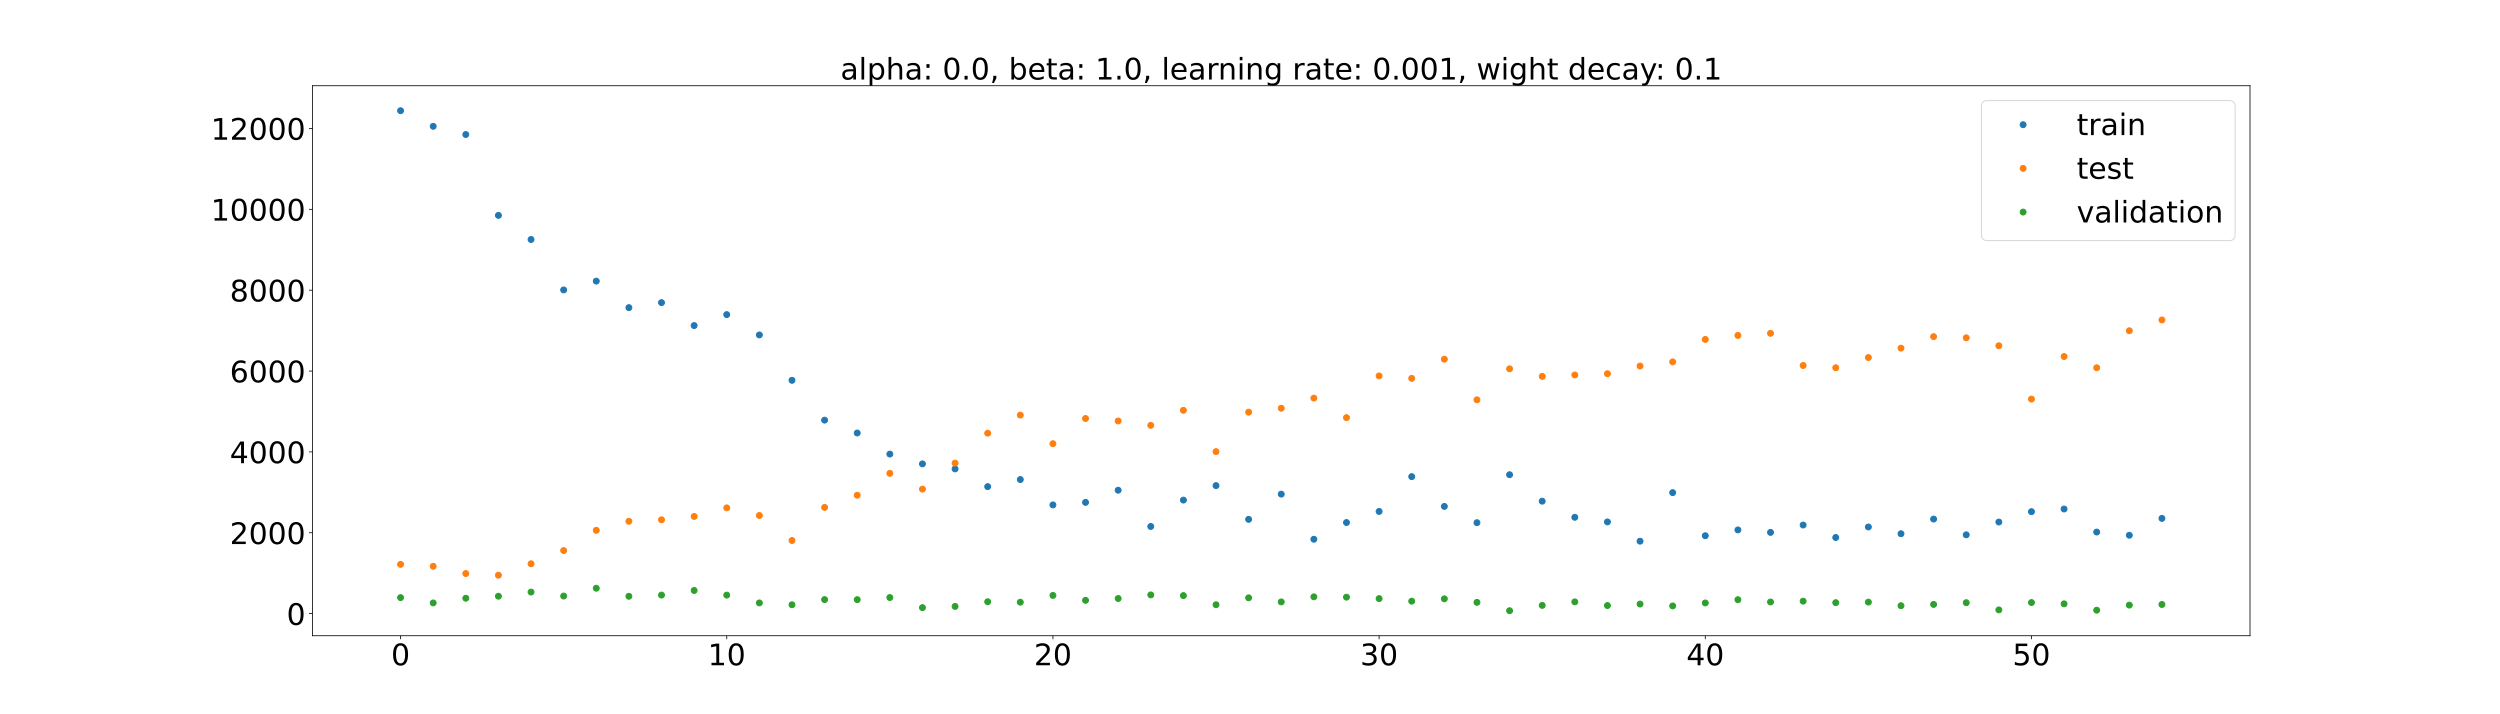 <?xml version="1.0" encoding="utf-8" standalone="no"?>
<!DOCTYPE svg PUBLIC "-//W3C//DTD SVG 1.1//EN"
  "http://www.w3.org/Graphics/SVG/1.1/DTD/svg11.dtd">
<!-- Created with matplotlib (https://matplotlib.org/) -->
<svg height="720pt" version="1.1" viewBox="0 0 2520 720" width="2520pt" xmlns="http://www.w3.org/2000/svg" xmlns:xlink="http://www.w3.org/1999/xlink">
 <defs>
  <style type="text/css">*{stroke-linecap:butt;stroke-linejoin:round;}</style>
 </defs>
 <g id="figure_1">
  <g id="patch_1">
   <path d="M 0 720 
L 2520 720 
L 2520 0 
L 0 0 
z
" style="fill:#ffffff;"/>
  </g>
  <g id="axes_1">
   <g id="patch_2">
    <path d="M 315 640.8 
L 2268 640.8 
L 2268 86.4 
L 315 86.4 
z
" style="fill:#ffffff;"/>
   </g>
   <g id="matplotlib.axis_1">
    <g id="xtick_1">
     <g id="line2d_1">
      <defs>
       <path d="M 0 0 
L 0 3.5 
" id="m49d1a034ed" style="stroke:#000000;stroke-width:0.8;"/>
      </defs>
      <g>
       <use style="stroke:#000000;stroke-width:0.8;" x="403.773" xlink:href="#m49d1a034ed" y="640.8"/>
      </g>
     </g>
     <g id="text_1">
      <!-- 0 -->
      <g transform="translate(394.229 670.595)scale(0.3 -0.3)">
       <defs>
        <path d="M 31.781 66.406 
Q 24.172 66.406 20.328 58.906 
Q 16.5 51.422 16.5 36.375 
Q 16.5 21.391 20.328 13.891 
Q 24.172 6.391 31.781 6.391 
Q 39.453 6.391 43.281 13.891 
Q 47.125 21.391 47.125 36.375 
Q 47.125 51.422 43.281 58.906 
Q 39.453 66.406 31.781 66.406 
z
M 31.781 74.219 
Q 44.047 74.219 50.516 64.516 
Q 56.984 54.828 56.984 36.375 
Q 56.984 17.969 50.516 8.266 
Q 44.047 -1.422 31.781 -1.422 
Q 19.531 -1.422 13.062 8.266 
Q 6.594 17.969 6.594 36.375 
Q 6.594 54.828 13.062 64.516 
Q 19.531 74.219 31.781 74.219 
z
" id="DejaVuSans-48"/>
       </defs>
       <use xlink:href="#DejaVuSans-48"/>
      </g>
     </g>
    </g>
    <g id="xtick_2">
     <g id="line2d_2">
      <g>
       <use style="stroke:#000000;stroke-width:0.8;" x="732.561" xlink:href="#m49d1a034ed" y="640.8"/>
      </g>
     </g>
     <g id="text_2">
      <!-- 10 -->
      <g transform="translate(713.473 670.595)scale(0.3 -0.3)">
       <defs>
        <path d="M 12.406 8.297 
L 28.516 8.297 
L 28.516 63.922 
L 10.984 60.406 
L 10.984 69.391 
L 28.422 72.906 
L 38.281 72.906 
L 38.281 8.297 
L 54.391 8.297 
L 54.391 0 
L 12.406 0 
z
" id="DejaVuSans-49"/>
       </defs>
       <use xlink:href="#DejaVuSans-49"/>
       <use x="63.623" xlink:href="#DejaVuSans-48"/>
      </g>
     </g>
    </g>
    <g id="xtick_3">
     <g id="line2d_3">
      <g>
       <use style="stroke:#000000;stroke-width:0.8;" x="1061.348" xlink:href="#m49d1a034ed" y="640.8"/>
      </g>
     </g>
     <g id="text_3">
      <!-- 20 -->
      <g transform="translate(1042.261 670.595)scale(0.3 -0.3)">
       <defs>
        <path d="M 19.188 8.297 
L 53.609 8.297 
L 53.609 0 
L 7.328 0 
L 7.328 8.297 
Q 12.938 14.109 22.625 23.891 
Q 32.328 33.688 34.812 36.531 
Q 39.547 41.844 41.422 45.531 
Q 43.312 49.219 43.312 52.781 
Q 43.312 58.594 39.234 62.25 
Q 35.156 65.922 28.609 65.922 
Q 23.969 65.922 18.812 64.312 
Q 13.672 62.703 7.812 59.422 
L 7.812 69.391 
Q 13.766 71.781 18.938 73 
Q 24.125 74.219 28.422 74.219 
Q 39.75 74.219 46.484 68.547 
Q 53.219 62.891 53.219 53.422 
Q 53.219 48.922 51.531 44.891 
Q 49.859 40.875 45.406 35.406 
Q 44.188 33.984 37.641 27.219 
Q 31.109 20.453 19.188 8.297 
z
" id="DejaVuSans-50"/>
       </defs>
       <use xlink:href="#DejaVuSans-50"/>
       <use x="63.623" xlink:href="#DejaVuSans-48"/>
      </g>
     </g>
    </g>
    <g id="xtick_4">
     <g id="line2d_4">
      <g>
       <use style="stroke:#000000;stroke-width:0.8;" x="1390.136" xlink:href="#m49d1a034ed" y="640.8"/>
      </g>
     </g>
     <g id="text_4">
      <!-- 30 -->
      <g transform="translate(1371.049 670.595)scale(0.3 -0.3)">
       <defs>
        <path d="M 40.578 39.312 
Q 47.656 37.797 51.625 33 
Q 55.609 28.219 55.609 21.188 
Q 55.609 10.406 48.188 4.484 
Q 40.766 -1.422 27.094 -1.422 
Q 22.516 -1.422 17.656 -0.516 
Q 12.797 0.391 7.625 2.203 
L 7.625 11.719 
Q 11.719 9.328 16.594 8.109 
Q 21.484 6.891 26.812 6.891 
Q 36.078 6.891 40.938 10.547 
Q 45.797 14.203 45.797 21.188 
Q 45.797 27.641 41.281 31.266 
Q 36.766 34.906 28.719 34.906 
L 20.219 34.906 
L 20.219 43.016 
L 29.109 43.016 
Q 36.375 43.016 40.234 45.922 
Q 44.094 48.828 44.094 54.297 
Q 44.094 59.906 40.109 62.906 
Q 36.141 65.922 28.719 65.922 
Q 24.656 65.922 20.016 65.031 
Q 15.375 64.156 9.812 62.312 
L 9.812 71.094 
Q 15.438 72.656 20.344 73.438 
Q 25.25 74.219 29.594 74.219 
Q 40.828 74.219 47.359 69.109 
Q 53.906 64.016 53.906 55.328 
Q 53.906 49.266 50.438 45.094 
Q 46.969 40.922 40.578 39.312 
z
" id="DejaVuSans-51"/>
       </defs>
       <use xlink:href="#DejaVuSans-51"/>
       <use x="63.623" xlink:href="#DejaVuSans-48"/>
      </g>
     </g>
    </g>
    <g id="xtick_5">
     <g id="line2d_5">
      <g>
       <use style="stroke:#000000;stroke-width:0.8;" x="1718.924" xlink:href="#m49d1a034ed" y="640.8"/>
      </g>
     </g>
     <g id="text_5">
      <!-- 40 -->
      <g transform="translate(1699.837 670.595)scale(0.3 -0.3)">
       <defs>
        <path d="M 37.797 64.312 
L 12.891 25.391 
L 37.797 25.391 
z
M 35.203 72.906 
L 47.609 72.906 
L 47.609 25.391 
L 58.016 25.391 
L 58.016 17.188 
L 47.609 17.188 
L 47.609 0 
L 37.797 0 
L 37.797 17.188 
L 4.891 17.188 
L 4.891 26.703 
z
" id="DejaVuSans-52"/>
       </defs>
       <use xlink:href="#DejaVuSans-52"/>
       <use x="63.623" xlink:href="#DejaVuSans-48"/>
      </g>
     </g>
    </g>
    <g id="xtick_6">
     <g id="line2d_6">
      <g>
       <use style="stroke:#000000;stroke-width:0.8;" x="2047.712" xlink:href="#m49d1a034ed" y="640.8"/>
      </g>
     </g>
     <g id="text_6">
      <!-- 50 -->
      <g transform="translate(2028.625 670.595)scale(0.3 -0.3)">
       <defs>
        <path d="M 10.797 72.906 
L 49.516 72.906 
L 49.516 64.594 
L 19.828 64.594 
L 19.828 46.734 
Q 21.969 47.469 24.109 47.828 
Q 26.266 48.188 28.422 48.188 
Q 40.625 48.188 47.75 41.5 
Q 54.891 34.812 54.891 23.391 
Q 54.891 11.625 47.562 5.094 
Q 40.234 -1.422 26.906 -1.422 
Q 22.312 -1.422 17.547 -0.641 
Q 12.797 0.141 7.719 1.703 
L 7.719 11.625 
Q 12.109 9.234 16.797 8.062 
Q 21.484 6.891 26.703 6.891 
Q 35.156 6.891 40.078 11.328 
Q 45.016 15.766 45.016 23.391 
Q 45.016 31 40.078 35.438 
Q 35.156 39.891 26.703 39.891 
Q 22.75 39.891 18.812 39.016 
Q 14.891 38.141 10.797 36.281 
z
" id="DejaVuSans-53"/>
       </defs>
       <use xlink:href="#DejaVuSans-53"/>
       <use x="63.623" xlink:href="#DejaVuSans-48"/>
      </g>
     </g>
    </g>
   </g>
   <g id="matplotlib.axis_2">
    <g id="ytick_1">
     <g id="line2d_7">
      <defs>
       <path d="M 0 0 
L -3.5 0 
" id="m29037f81e6" style="stroke:#000000;stroke-width:0.8;"/>
      </defs>
      <g>
       <use style="stroke:#000000;stroke-width:0.8;" x="315" xlink:href="#m29037f81e6" y="618.53"/>
      </g>
     </g>
     <g id="text_7">
      <!-- 0 -->
      <g transform="translate(288.913 629.927)scale(0.3 -0.3)">
       <use xlink:href="#DejaVuSans-48"/>
      </g>
     </g>
    </g>
    <g id="ytick_2">
     <g id="line2d_8">
      <g>
       <use style="stroke:#000000;stroke-width:0.8;" x="315" xlink:href="#m29037f81e6" y="537.021"/>
      </g>
     </g>
     <g id="text_8">
      <!-- 2000 -->
      <g transform="translate(231.65 548.419)scale(0.3 -0.3)">
       <use xlink:href="#DejaVuSans-50"/>
       <use x="63.623" xlink:href="#DejaVuSans-48"/>
       <use x="127.246" xlink:href="#DejaVuSans-48"/>
       <use x="190.869" xlink:href="#DejaVuSans-48"/>
      </g>
     </g>
    </g>
    <g id="ytick_3">
     <g id="line2d_9">
      <g>
       <use style="stroke:#000000;stroke-width:0.8;" x="315" xlink:href="#m29037f81e6" y="455.513"/>
      </g>
     </g>
     <g id="text_9">
      <!-- 4000 -->
      <g transform="translate(231.65 466.911)scale(0.3 -0.3)">
       <use xlink:href="#DejaVuSans-52"/>
       <use x="63.623" xlink:href="#DejaVuSans-48"/>
       <use x="127.246" xlink:href="#DejaVuSans-48"/>
       <use x="190.869" xlink:href="#DejaVuSans-48"/>
      </g>
     </g>
    </g>
    <g id="ytick_4">
     <g id="line2d_10">
      <g>
       <use style="stroke:#000000;stroke-width:0.8;" x="315" xlink:href="#m29037f81e6" y="374.005"/>
      </g>
     </g>
     <g id="text_10">
      <!-- 6000 -->
      <g transform="translate(231.65 385.403)scale(0.3 -0.3)">
       <defs>
        <path d="M 33.016 40.375 
Q 26.375 40.375 22.484 35.828 
Q 18.609 31.297 18.609 23.391 
Q 18.609 15.531 22.484 10.953 
Q 26.375 6.391 33.016 6.391 
Q 39.656 6.391 43.531 10.953 
Q 47.406 15.531 47.406 23.391 
Q 47.406 31.297 43.531 35.828 
Q 39.656 40.375 33.016 40.375 
z
M 52.594 71.297 
L 52.594 62.312 
Q 48.875 64.062 45.094 64.984 
Q 41.312 65.922 37.594 65.922 
Q 27.828 65.922 22.672 59.328 
Q 17.531 52.734 16.797 39.406 
Q 19.672 43.656 24.016 45.922 
Q 28.375 48.188 33.594 48.188 
Q 44.578 48.188 50.953 41.516 
Q 57.328 34.859 57.328 23.391 
Q 57.328 12.156 50.688 5.359 
Q 44.047 -1.422 33.016 -1.422 
Q 20.359 -1.422 13.672 8.266 
Q 6.984 17.969 6.984 36.375 
Q 6.984 53.656 15.188 63.938 
Q 23.391 74.219 37.203 74.219 
Q 40.922 74.219 44.703 73.484 
Q 48.484 72.75 52.594 71.297 
z
" id="DejaVuSans-54"/>
       </defs>
       <use xlink:href="#DejaVuSans-54"/>
       <use x="63.623" xlink:href="#DejaVuSans-48"/>
       <use x="127.246" xlink:href="#DejaVuSans-48"/>
       <use x="190.869" xlink:href="#DejaVuSans-48"/>
      </g>
     </g>
    </g>
    <g id="ytick_5">
     <g id="line2d_11">
      <g>
       <use style="stroke:#000000;stroke-width:0.8;" x="315" xlink:href="#m29037f81e6" y="292.497"/>
      </g>
     </g>
     <g id="text_11">
      <!-- 8000 -->
      <g transform="translate(231.65 303.895)scale(0.3 -0.3)">
       <defs>
        <path d="M 31.781 34.625 
Q 24.75 34.625 20.719 30.859 
Q 16.703 27.094 16.703 20.516 
Q 16.703 13.922 20.719 10.156 
Q 24.75 6.391 31.781 6.391 
Q 38.812 6.391 42.859 10.172 
Q 46.922 13.969 46.922 20.516 
Q 46.922 27.094 42.891 30.859 
Q 38.875 34.625 31.781 34.625 
z
M 21.922 38.812 
Q 15.578 40.375 12.031 44.719 
Q 8.5 49.078 8.5 55.328 
Q 8.5 64.062 14.719 69.141 
Q 20.953 74.219 31.781 74.219 
Q 42.672 74.219 48.875 69.141 
Q 55.078 64.062 55.078 55.328 
Q 55.078 49.078 51.531 44.719 
Q 48 40.375 41.703 38.812 
Q 48.828 37.156 52.797 32.312 
Q 56.781 27.484 56.781 20.516 
Q 56.781 9.906 50.312 4.234 
Q 43.844 -1.422 31.781 -1.422 
Q 19.734 -1.422 13.25 4.234 
Q 6.781 9.906 6.781 20.516 
Q 6.781 27.484 10.781 32.312 
Q 14.797 37.156 21.922 38.812 
z
M 18.312 54.391 
Q 18.312 48.734 21.844 45.562 
Q 25.391 42.391 31.781 42.391 
Q 38.141 42.391 41.719 45.562 
Q 45.312 48.734 45.312 54.391 
Q 45.312 60.062 41.719 63.234 
Q 38.141 66.406 31.781 66.406 
Q 25.391 66.406 21.844 63.234 
Q 18.312 60.062 18.312 54.391 
z
" id="DejaVuSans-56"/>
       </defs>
       <use xlink:href="#DejaVuSans-56"/>
       <use x="63.623" xlink:href="#DejaVuSans-48"/>
       <use x="127.246" xlink:href="#DejaVuSans-48"/>
       <use x="190.869" xlink:href="#DejaVuSans-48"/>
      </g>
     </g>
    </g>
    <g id="ytick_6">
     <g id="line2d_12">
      <g>
       <use style="stroke:#000000;stroke-width:0.8;" x="315" xlink:href="#m29037f81e6" y="210.989"/>
      </g>
     </g>
     <g id="text_12">
      <!-- 10000 -->
      <g transform="translate(212.562 222.386)scale(0.3 -0.3)">
       <use xlink:href="#DejaVuSans-49"/>
       <use x="63.623" xlink:href="#DejaVuSans-48"/>
       <use x="127.246" xlink:href="#DejaVuSans-48"/>
       <use x="190.869" xlink:href="#DejaVuSans-48"/>
       <use x="254.492" xlink:href="#DejaVuSans-48"/>
      </g>
     </g>
    </g>
    <g id="ytick_7">
     <g id="line2d_13">
      <g>
       <use style="stroke:#000000;stroke-width:0.8;" x="315" xlink:href="#m29037f81e6" y="129.48"/>
      </g>
     </g>
     <g id="text_13">
      <!-- 12000 -->
      <g transform="translate(212.562 140.878)scale(0.3 -0.3)">
       <use xlink:href="#DejaVuSans-49"/>
       <use x="63.623" xlink:href="#DejaVuSans-50"/>
       <use x="127.246" xlink:href="#DejaVuSans-48"/>
       <use x="190.869" xlink:href="#DejaVuSans-48"/>
       <use x="254.492" xlink:href="#DejaVuSans-48"/>
      </g>
     </g>
    </g>
   </g>
   <g id="line2d_14">
    <defs>
     <path d="M 0 3 
C 0.796 3 1.559 2.684 2.121 2.121 
C 2.684 1.559 3 0.796 3 0 
C 3 -0.796 2.684 -1.559 2.121 -2.121 
C 1.559 -2.684 0.796 -3 0 -3 
C -0.796 -3 -1.559 -2.684 -2.121 -2.121 
C -2.684 -1.559 -3 -0.796 -3 0 
C -3 0.796 -2.684 1.559 -2.121 2.121 
C -1.559 2.684 -0.796 3 0 3 
z
" id="mc7b20f8d78" style="stroke:#1f77b4;"/>
    </defs>
    <g clip-path="url(#p5880bf6028)">
     <use style="fill:#1f77b4;stroke:#1f77b4;" x="403.773" xlink:href="#mc7b20f8d78" y="111.6"/>
     <use style="fill:#1f77b4;stroke:#1f77b4;" x="436.652" xlink:href="#mc7b20f8d78" y="127.322"/>
     <use style="fill:#1f77b4;stroke:#1f77b4;" x="469.53" xlink:href="#mc7b20f8d78" y="135.587"/>
     <use style="fill:#1f77b4;stroke:#1f77b4;" x="502.409" xlink:href="#mc7b20f8d78" y="217.089"/>
     <use style="fill:#1f77b4;stroke:#1f77b4;" x="535.288" xlink:href="#mc7b20f8d78" y="241.395"/>
     <use style="fill:#1f77b4;stroke:#1f77b4;" x="568.167" xlink:href="#mc7b20f8d78" y="292.253"/>
     <use style="fill:#1f77b4;stroke:#1f77b4;" x="601.045" xlink:href="#mc7b20f8d78" y="283.366"/>
     <use style="fill:#1f77b4;stroke:#1f77b4;" x="633.924" xlink:href="#mc7b20f8d78" y="310.096"/>
     <use style="fill:#1f77b4;stroke:#1f77b4;" x="666.803" xlink:href="#mc7b20f8d78" y="305.055"/>
     <use style="fill:#1f77b4;stroke:#1f77b4;" x="699.682" xlink:href="#mc7b20f8d78" y="328.156"/>
     <use style="fill:#1f77b4;stroke:#1f77b4;" x="732.561" xlink:href="#mc7b20f8d78" y="317.129"/>
     <use style="fill:#1f77b4;stroke:#1f77b4;" x="765.439" xlink:href="#mc7b20f8d78" y="337.614"/>
     <use style="fill:#1f77b4;stroke:#1f77b4;" x="798.318" xlink:href="#mc7b20f8d78" y="383.353"/>
     <use style="fill:#1f77b4;stroke:#1f77b4;" x="831.197" xlink:href="#mc7b20f8d78" y="423.495"/>
     <use style="fill:#1f77b4;stroke:#1f77b4;" x="864.076" xlink:href="#mc7b20f8d78" y="436.461"/>
     <use style="fill:#1f77b4;stroke:#1f77b4;" x="896.955" xlink:href="#mc7b20f8d78" y="457.718"/>
     <use style="fill:#1f77b4;stroke:#1f77b4;" x="929.833" xlink:href="#mc7b20f8d78" y="467.59"/>
     <use style="fill:#1f77b4;stroke:#1f77b4;" x="962.712" xlink:href="#mc7b20f8d78" y="472.675"/>
     <use style="fill:#1f77b4;stroke:#1f77b4;" x="995.591" xlink:href="#mc7b20f8d78" y="490.524"/>
     <use style="fill:#1f77b4;stroke:#1f77b4;" x="1028.47" xlink:href="#mc7b20f8d78" y="483.377"/>
     <use style="fill:#1f77b4;stroke:#1f77b4;" x="1061.348" xlink:href="#mc7b20f8d78" y="508.943"/>
     <use style="fill:#1f77b4;stroke:#1f77b4;" x="1094.227" xlink:href="#mc7b20f8d78" y="506.393"/>
     <use style="fill:#1f77b4;stroke:#1f77b4;" x="1127.106" xlink:href="#mc7b20f8d78" y="494.139"/>
     <use style="fill:#1f77b4;stroke:#1f77b4;" x="1159.985" xlink:href="#mc7b20f8d78" y="530.676"/>
     <use style="fill:#1f77b4;stroke:#1f77b4;" x="1192.864" xlink:href="#mc7b20f8d78" y="504.093"/>
     <use style="fill:#1f77b4;stroke:#1f77b4;" x="1225.742" xlink:href="#mc7b20f8d78" y="489.499"/>
     <use style="fill:#1f77b4;stroke:#1f77b4;" x="1258.621" xlink:href="#mc7b20f8d78" y="523.506"/>
     <use style="fill:#1f77b4;stroke:#1f77b4;" x="1291.5" xlink:href="#mc7b20f8d78" y="498.084"/>
     <use style="fill:#1f77b4;stroke:#1f77b4;" x="1324.379" xlink:href="#mc7b20f8d78" y="543.563"/>
     <use style="fill:#1f77b4;stroke:#1f77b4;" x="1357.258" xlink:href="#mc7b20f8d78" y="526.706"/>
     <use style="fill:#1f77b4;stroke:#1f77b4;" x="1390.136" xlink:href="#mc7b20f8d78" y="515.529"/>
     <use style="fill:#1f77b4;stroke:#1f77b4;" x="1423.015" xlink:href="#mc7b20f8d78" y="480.434"/>
     <use style="fill:#1f77b4;stroke:#1f77b4;" x="1455.894" xlink:href="#mc7b20f8d78" y="510.475"/>
     <use style="fill:#1f77b4;stroke:#1f77b4;" x="1488.773" xlink:href="#mc7b20f8d78" y="526.86"/>
     <use style="fill:#1f77b4;stroke:#1f77b4;" x="1521.652" xlink:href="#mc7b20f8d78" y="478.515"/>
     <use style="fill:#1f77b4;stroke:#1f77b4;" x="1554.53" xlink:href="#mc7b20f8d78" y="505.19"/>
     <use style="fill:#1f77b4;stroke:#1f77b4;" x="1587.409" xlink:href="#mc7b20f8d78" y="521.432"/>
     <use style="fill:#1f77b4;stroke:#1f77b4;" x="1620.288" xlink:href="#mc7b20f8d78" y="526.106"/>
     <use style="fill:#1f77b4;stroke:#1f77b4;" x="1653.167" xlink:href="#mc7b20f8d78" y="545.522"/>
     <use style="fill:#1f77b4;stroke:#1f77b4;" x="1686.045" xlink:href="#mc7b20f8d78" y="496.559"/>
     <use style="fill:#1f77b4;stroke:#1f77b4;" x="1718.924" xlink:href="#mc7b20f8d78" y="540.01"/>
     <use style="fill:#1f77b4;stroke:#1f77b4;" x="1751.803" xlink:href="#mc7b20f8d78" y="534.149"/>
     <use style="fill:#1f77b4;stroke:#1f77b4;" x="1784.682" xlink:href="#mc7b20f8d78" y="536.653"/>
     <use style="fill:#1f77b4;stroke:#1f77b4;" x="1817.561" xlink:href="#mc7b20f8d78" y="529.226"/>
     <use style="fill:#1f77b4;stroke:#1f77b4;" x="1850.439" xlink:href="#mc7b20f8d78" y="541.808"/>
     <use style="fill:#1f77b4;stroke:#1f77b4;" x="1883.318" xlink:href="#mc7b20f8d78" y="531.19"/>
     <use style="fill:#1f77b4;stroke:#1f77b4;" x="1916.197" xlink:href="#mc7b20f8d78" y="537.994"/>
     <use style="fill:#1f77b4;stroke:#1f77b4;" x="1949.076" xlink:href="#mc7b20f8d78" y="523.229"/>
     <use style="fill:#1f77b4;stroke:#1f77b4;" x="1981.955" xlink:href="#mc7b20f8d78" y="539.1"/>
     <use style="fill:#1f77b4;stroke:#1f77b4;" x="2014.833" xlink:href="#mc7b20f8d78" y="526.211"/>
     <use style="fill:#1f77b4;stroke:#1f77b4;" x="2047.712" xlink:href="#mc7b20f8d78" y="515.752"/>
     <use style="fill:#1f77b4;stroke:#1f77b4;" x="2080.591" xlink:href="#mc7b20f8d78" y="513.093"/>
     <use style="fill:#1f77b4;stroke:#1f77b4;" x="2113.47" xlink:href="#mc7b20f8d78" y="536.304"/>
     <use style="fill:#1f77b4;stroke:#1f77b4;" x="2146.348" xlink:href="#mc7b20f8d78" y="539.529"/>
     <use style="fill:#1f77b4;stroke:#1f77b4;" x="2179.227" xlink:href="#mc7b20f8d78" y="522.552"/>
    </g>
   </g>
   <g id="line2d_15">
    <defs>
     <path d="M 0 3 
C 0.796 3 1.559 2.684 2.121 2.121 
C 2.684 1.559 3 0.796 3 0 
C 3 -0.796 2.684 -1.559 2.121 -2.121 
C 1.559 -2.684 0.796 -3 0 -3 
C -0.796 -3 -1.559 -2.684 -2.121 -2.121 
C -2.684 -1.559 -3 -0.796 -3 0 
C -3 0.796 -2.684 1.559 -2.121 2.121 
C -1.559 2.684 -0.796 3 0 3 
z
" id="m48b267d533" style="stroke:#ff7f0e;"/>
    </defs>
    <g clip-path="url(#p5880bf6028)">
     <use style="fill:#ff7f0e;stroke:#ff7f0e;" x="403.773" xlink:href="#m48b267d533" y="568.882"/>
     <use style="fill:#ff7f0e;stroke:#ff7f0e;" x="436.652" xlink:href="#m48b267d533" y="570.823"/>
     <use style="fill:#ff7f0e;stroke:#ff7f0e;" x="469.53" xlink:href="#m48b267d533" y="578.125"/>
     <use style="fill:#ff7f0e;stroke:#ff7f0e;" x="502.409" xlink:href="#m48b267d533" y="579.823"/>
     <use style="fill:#ff7f0e;stroke:#ff7f0e;" x="535.288" xlink:href="#m48b267d533" y="568.267"/>
     <use style="fill:#ff7f0e;stroke:#ff7f0e;" x="568.167" xlink:href="#m48b267d533" y="554.959"/>
     <use style="fill:#ff7f0e;stroke:#ff7f0e;" x="601.045" xlink:href="#m48b267d533" y="534.555"/>
     <use style="fill:#ff7f0e;stroke:#ff7f0e;" x="633.924" xlink:href="#m48b267d533" y="525.457"/>
     <use style="fill:#ff7f0e;stroke:#ff7f0e;" x="666.803" xlink:href="#m48b267d533" y="523.949"/>
     <use style="fill:#ff7f0e;stroke:#ff7f0e;" x="699.682" xlink:href="#m48b267d533" y="520.585"/>
     <use style="fill:#ff7f0e;stroke:#ff7f0e;" x="732.561" xlink:href="#m48b267d533" y="511.905"/>
     <use style="fill:#ff7f0e;stroke:#ff7f0e;" x="765.439" xlink:href="#m48b267d533" y="519.612"/>
     <use style="fill:#ff7f0e;stroke:#ff7f0e;" x="798.318" xlink:href="#m48b267d533" y="544.823"/>
     <use style="fill:#ff7f0e;stroke:#ff7f0e;" x="831.197" xlink:href="#m48b267d533" y="511.483"/>
     <use style="fill:#ff7f0e;stroke:#ff7f0e;" x="864.076" xlink:href="#m48b267d533" y="499.18"/>
     <use style="fill:#ff7f0e;stroke:#ff7f0e;" x="896.955" xlink:href="#m48b267d533" y="477.119"/>
     <use style="fill:#ff7f0e;stroke:#ff7f0e;" x="929.833" xlink:href="#m48b267d533" y="493.014"/>
     <use style="fill:#ff7f0e;stroke:#ff7f0e;" x="962.712" xlink:href="#m48b267d533" y="466.819"/>
     <use style="fill:#ff7f0e;stroke:#ff7f0e;" x="995.591" xlink:href="#m48b267d533" y="436.662"/>
     <use style="fill:#ff7f0e;stroke:#ff7f0e;" x="1028.47" xlink:href="#m48b267d533" y="418.414"/>
     <use style="fill:#ff7f0e;stroke:#ff7f0e;" x="1061.348" xlink:href="#m48b267d533" y="447.238"/>
     <use style="fill:#ff7f0e;stroke:#ff7f0e;" x="1094.227" xlink:href="#m48b267d533" y="421.849"/>
     <use style="fill:#ff7f0e;stroke:#ff7f0e;" x="1127.106" xlink:href="#m48b267d533" y="424.337"/>
     <use style="fill:#ff7f0e;stroke:#ff7f0e;" x="1159.985" xlink:href="#m48b267d533" y="428.742"/>
     <use style="fill:#ff7f0e;stroke:#ff7f0e;" x="1192.864" xlink:href="#m48b267d533" y="413.59"/>
     <use style="fill:#ff7f0e;stroke:#ff7f0e;" x="1225.742" xlink:href="#m48b267d533" y="455.257"/>
     <use style="fill:#ff7f0e;stroke:#ff7f0e;" x="1258.621" xlink:href="#m48b267d533" y="415.444"/>
     <use style="fill:#ff7f0e;stroke:#ff7f0e;" x="1291.5" xlink:href="#m48b267d533" y="411.53"/>
     <use style="fill:#ff7f0e;stroke:#ff7f0e;" x="1324.379" xlink:href="#m48b267d533" y="401.301"/>
     <use style="fill:#ff7f0e;stroke:#ff7f0e;" x="1357.258" xlink:href="#m48b267d533" y="420.986"/>
     <use style="fill:#ff7f0e;stroke:#ff7f0e;" x="1390.136" xlink:href="#m48b267d533" y="378.914"/>
     <use style="fill:#ff7f0e;stroke:#ff7f0e;" x="1423.015" xlink:href="#m48b267d533" y="381.387"/>
     <use style="fill:#ff7f0e;stroke:#ff7f0e;" x="1455.894" xlink:href="#m48b267d533" y="362.052"/>
     <use style="fill:#ff7f0e;stroke:#ff7f0e;" x="1488.773" xlink:href="#m48b267d533" y="403.015"/>
     <use style="fill:#ff7f0e;stroke:#ff7f0e;" x="1521.652" xlink:href="#m48b267d533" y="371.774"/>
     <use style="fill:#ff7f0e;stroke:#ff7f0e;" x="1554.53" xlink:href="#m48b267d533" y="379.386"/>
     <use style="fill:#ff7f0e;stroke:#ff7f0e;" x="1587.409" xlink:href="#m48b267d533" y="377.965"/>
     <use style="fill:#ff7f0e;stroke:#ff7f0e;" x="1620.288" xlink:href="#m48b267d533" y="376.694"/>
     <use style="fill:#ff7f0e;stroke:#ff7f0e;" x="1653.167" xlink:href="#m48b267d533" y="368.956"/>
     <use style="fill:#ff7f0e;stroke:#ff7f0e;" x="1686.045" xlink:href="#m48b267d533" y="364.769"/>
     <use style="fill:#ff7f0e;stroke:#ff7f0e;" x="1718.924" xlink:href="#m48b267d533" y="342.128"/>
     <use style="fill:#ff7f0e;stroke:#ff7f0e;" x="1751.803" xlink:href="#m48b267d533" y="338.117"/>
     <use style="fill:#ff7f0e;stroke:#ff7f0e;" x="1784.682" xlink:href="#m48b267d533" y="335.983"/>
     <use style="fill:#ff7f0e;stroke:#ff7f0e;" x="1817.561" xlink:href="#m48b267d533" y="368.41"/>
     <use style="fill:#ff7f0e;stroke:#ff7f0e;" x="1850.439" xlink:href="#m48b267d533" y="370.704"/>
     <use style="fill:#ff7f0e;stroke:#ff7f0e;" x="1883.318" xlink:href="#m48b267d533" y="360.41"/>
     <use style="fill:#ff7f0e;stroke:#ff7f0e;" x="1916.197" xlink:href="#m48b267d533" y="350.939"/>
     <use style="fill:#ff7f0e;stroke:#ff7f0e;" x="1949.076" xlink:href="#m48b267d533" y="339.336"/>
     <use style="fill:#ff7f0e;stroke:#ff7f0e;" x="1981.955" xlink:href="#m48b267d533" y="340.507"/>
     <use style="fill:#ff7f0e;stroke:#ff7f0e;" x="2014.833" xlink:href="#m48b267d533" y="348.504"/>
     <use style="fill:#ff7f0e;stroke:#ff7f0e;" x="2047.712" xlink:href="#m48b267d533" y="402.271"/>
     <use style="fill:#ff7f0e;stroke:#ff7f0e;" x="2080.591" xlink:href="#m48b267d533" y="359.371"/>
     <use style="fill:#ff7f0e;stroke:#ff7f0e;" x="2113.47" xlink:href="#m48b267d533" y="370.701"/>
     <use style="fill:#ff7f0e;stroke:#ff7f0e;" x="2146.348" xlink:href="#m48b267d533" y="333.397"/>
     <use style="fill:#ff7f0e;stroke:#ff7f0e;" x="2179.227" xlink:href="#m48b267d533" y="322.493"/>
    </g>
   </g>
   <g id="line2d_16">
    <defs>
     <path d="M 0 3 
C 0.796 3 1.559 2.684 2.121 2.121 
C 2.684 1.559 3 0.796 3 0 
C 3 -0.796 2.684 -1.559 2.121 -2.121 
C 1.559 -2.684 0.796 -3 0 -3 
C -0.796 -3 -1.559 -2.684 -2.121 -2.121 
C -2.684 -1.559 -3 -0.796 -3 0 
C -3 0.796 -2.684 1.559 -2.121 2.121 
C -1.559 2.684 -0.796 3 0 3 
z
" id="mf45abf7b6b" style="stroke:#2ca02c;"/>
    </defs>
    <g clip-path="url(#p5880bf6028)">
     <use style="fill:#2ca02c;stroke:#2ca02c;" x="403.773" xlink:href="#mf45abf7b6b" y="602.385"/>
     <use style="fill:#2ca02c;stroke:#2ca02c;" x="436.652" xlink:href="#mf45abf7b6b" y="607.744"/>
     <use style="fill:#2ca02c;stroke:#2ca02c;" x="469.53" xlink:href="#mf45abf7b6b" y="603.027"/>
     <use style="fill:#2ca02c;stroke:#2ca02c;" x="502.409" xlink:href="#mf45abf7b6b" y="600.973"/>
     <use style="fill:#2ca02c;stroke:#2ca02c;" x="535.288" xlink:href="#mf45abf7b6b" y="596.814"/>
     <use style="fill:#2ca02c;stroke:#2ca02c;" x="568.167" xlink:href="#mf45abf7b6b" y="600.824"/>
     <use style="fill:#2ca02c;stroke:#2ca02c;" x="601.045" xlink:href="#mf45abf7b6b" y="592.947"/>
     <use style="fill:#2ca02c;stroke:#2ca02c;" x="633.924" xlink:href="#mf45abf7b6b" y="601.057"/>
     <use style="fill:#2ca02c;stroke:#2ca02c;" x="666.803" xlink:href="#mf45abf7b6b" y="599.842"/>
     <use style="fill:#2ca02c;stroke:#2ca02c;" x="699.682" xlink:href="#mf45abf7b6b" y="595.188"/>
     <use style="fill:#2ca02c;stroke:#2ca02c;" x="732.561" xlink:href="#mf45abf7b6b" y="599.881"/>
     <use style="fill:#2ca02c;stroke:#2ca02c;" x="765.439" xlink:href="#mf45abf7b6b" y="607.741"/>
     <use style="fill:#2ca02c;stroke:#2ca02c;" x="798.318" xlink:href="#mf45abf7b6b" y="609.586"/>
     <use style="fill:#2ca02c;stroke:#2ca02c;" x="831.197" xlink:href="#mf45abf7b6b" y="604.395"/>
     <use style="fill:#2ca02c;stroke:#2ca02c;" x="864.076" xlink:href="#mf45abf7b6b" y="604.446"/>
     <use style="fill:#2ca02c;stroke:#2ca02c;" x="896.955" xlink:href="#mf45abf7b6b" y="602.319"/>
     <use style="fill:#2ca02c;stroke:#2ca02c;" x="929.833" xlink:href="#mf45abf7b6b" y="612.486"/>
     <use style="fill:#2ca02c;stroke:#2ca02c;" x="962.712" xlink:href="#mf45abf7b6b" y="611.265"/>
     <use style="fill:#2ca02c;stroke:#2ca02c;" x="995.591" xlink:href="#mf45abf7b6b" y="606.562"/>
     <use style="fill:#2ca02c;stroke:#2ca02c;" x="1028.47" xlink:href="#mf45abf7b6b" y="607.007"/>
     <use style="fill:#2ca02c;stroke:#2ca02c;" x="1061.348" xlink:href="#mf45abf7b6b" y="600.181"/>
     <use style="fill:#2ca02c;stroke:#2ca02c;" x="1094.227" xlink:href="#mf45abf7b6b" y="605.13"/>
     <use style="fill:#2ca02c;stroke:#2ca02c;" x="1127.106" xlink:href="#mf45abf7b6b" y="603.286"/>
     <use style="fill:#2ca02c;stroke:#2ca02c;" x="1159.985" xlink:href="#mf45abf7b6b" y="599.659"/>
     <use style="fill:#2ca02c;stroke:#2ca02c;" x="1192.864" xlink:href="#mf45abf7b6b" y="600.358"/>
     <use style="fill:#2ca02c;stroke:#2ca02c;" x="1225.742" xlink:href="#mf45abf7b6b" y="609.56"/>
     <use style="fill:#2ca02c;stroke:#2ca02c;" x="1258.621" xlink:href="#mf45abf7b6b" y="602.61"/>
     <use style="fill:#2ca02c;stroke:#2ca02c;" x="1291.5" xlink:href="#mf45abf7b6b" y="606.728"/>
     <use style="fill:#2ca02c;stroke:#2ca02c;" x="1324.379" xlink:href="#mf45abf7b6b" y="601.602"/>
     <use style="fill:#2ca02c;stroke:#2ca02c;" x="1357.258" xlink:href="#mf45abf7b6b" y="601.923"/>
     <use style="fill:#2ca02c;stroke:#2ca02c;" x="1390.136" xlink:href="#mf45abf7b6b" y="603.382"/>
     <use style="fill:#2ca02c;stroke:#2ca02c;" x="1423.015" xlink:href="#mf45abf7b6b" y="605.982"/>
     <use style="fill:#2ca02c;stroke:#2ca02c;" x="1455.894" xlink:href="#mf45abf7b6b" y="603.621"/>
     <use style="fill:#2ca02c;stroke:#2ca02c;" x="1488.773" xlink:href="#mf45abf7b6b" y="607.182"/>
     <use style="fill:#2ca02c;stroke:#2ca02c;" x="1521.652" xlink:href="#mf45abf7b6b" y="615.6"/>
     <use style="fill:#2ca02c;stroke:#2ca02c;" x="1554.53" xlink:href="#mf45abf7b6b" y="610.221"/>
     <use style="fill:#2ca02c;stroke:#2ca02c;" x="1587.409" xlink:href="#mf45abf7b6b" y="606.68"/>
     <use style="fill:#2ca02c;stroke:#2ca02c;" x="1620.288" xlink:href="#mf45abf7b6b" y="610.379"/>
     <use style="fill:#2ca02c;stroke:#2ca02c;" x="1653.167" xlink:href="#mf45abf7b6b" y="608.882"/>
     <use style="fill:#2ca02c;stroke:#2ca02c;" x="1686.045" xlink:href="#mf45abf7b6b" y="610.775"/>
     <use style="fill:#2ca02c;stroke:#2ca02c;" x="1718.924" xlink:href="#mf45abf7b6b" y="607.768"/>
     <use style="fill:#2ca02c;stroke:#2ca02c;" x="1751.803" xlink:href="#mf45abf7b6b" y="604.481"/>
     <use style="fill:#2ca02c;stroke:#2ca02c;" x="1784.682" xlink:href="#mf45abf7b6b" y="606.787"/>
     <use style="fill:#2ca02c;stroke:#2ca02c;" x="1817.561" xlink:href="#mf45abf7b6b" y="605.966"/>
     <use style="fill:#2ca02c;stroke:#2ca02c;" x="1850.439" xlink:href="#mf45abf7b6b" y="607.496"/>
     <use style="fill:#2ca02c;stroke:#2ca02c;" x="1883.318" xlink:href="#mf45abf7b6b" y="606.92"/>
     <use style="fill:#2ca02c;stroke:#2ca02c;" x="1916.197" xlink:href="#mf45abf7b6b" y="610.544"/>
     <use style="fill:#2ca02c;stroke:#2ca02c;" x="1949.076" xlink:href="#mf45abf7b6b" y="609.25"/>
     <use style="fill:#2ca02c;stroke:#2ca02c;" x="1981.955" xlink:href="#mf45abf7b6b" y="607.51"/>
     <use style="fill:#2ca02c;stroke:#2ca02c;" x="2014.833" xlink:href="#mf45abf7b6b" y="614.774"/>
     <use style="fill:#2ca02c;stroke:#2ca02c;" x="2047.712" xlink:href="#mf45abf7b6b" y="607.368"/>
     <use style="fill:#2ca02c;stroke:#2ca02c;" x="2080.591" xlink:href="#mf45abf7b6b" y="608.669"/>
     <use style="fill:#2ca02c;stroke:#2ca02c;" x="2113.47" xlink:href="#mf45abf7b6b" y="615.07"/>
     <use style="fill:#2ca02c;stroke:#2ca02c;" x="2146.348" xlink:href="#mf45abf7b6b" y="609.94"/>
     <use style="fill:#2ca02c;stroke:#2ca02c;" x="2179.227" xlink:href="#mf45abf7b6b" y="609.309"/>
    </g>
   </g>
   <g id="patch_3">
    <path d="M 315 640.8 
L 315 86.4 
" style="fill:none;stroke:#000000;stroke-linecap:square;stroke-linejoin:miter;stroke-width:0.8;"/>
   </g>
   <g id="patch_4">
    <path d="M 2268 640.8 
L 2268 86.4 
" style="fill:none;stroke:#000000;stroke-linecap:square;stroke-linejoin:miter;stroke-width:0.8;"/>
   </g>
   <g id="patch_5">
    <path d="M 315 640.8 
L 2268 640.8 
" style="fill:none;stroke:#000000;stroke-linecap:square;stroke-linejoin:miter;stroke-width:0.8;"/>
   </g>
   <g id="patch_6">
    <path d="M 315 86.4 
L 2268 86.4 
" style="fill:none;stroke:#000000;stroke-linecap:square;stroke-linejoin:miter;stroke-width:0.8;"/>
   </g>
   <g id="text_14">
    <!-- alpha: 0.0, beta: 1.0, learning rate: 0.001, wight decay: 0.1 -->
    <g transform="translate(847.179 80.161)scale(0.3 -0.3)">
     <defs>
      <path d="M 34.281 27.484 
Q 23.391 27.484 19.188 25 
Q 14.984 22.516 14.984 16.5 
Q 14.984 11.719 18.141 8.906 
Q 21.297 6.109 26.703 6.109 
Q 34.188 6.109 38.703 11.406 
Q 43.219 16.703 43.219 25.484 
L 43.219 27.484 
z
M 52.203 31.203 
L 52.203 0 
L 43.219 0 
L 43.219 8.297 
Q 40.141 3.328 35.547 0.953 
Q 30.953 -1.422 24.312 -1.422 
Q 15.922 -1.422 10.953 3.297 
Q 6 8.016 6 15.922 
Q 6 25.141 12.172 29.828 
Q 18.359 34.516 30.609 34.516 
L 43.219 34.516 
L 43.219 35.406 
Q 43.219 41.609 39.141 45 
Q 35.062 48.391 27.688 48.391 
Q 23 48.391 18.547 47.266 
Q 14.109 46.141 10.016 43.891 
L 10.016 52.203 
Q 14.938 54.109 19.578 55.047 
Q 24.219 56 28.609 56 
Q 40.484 56 46.344 49.844 
Q 52.203 43.703 52.203 31.203 
z
" id="DejaVuSans-97"/>
      <path d="M 9.422 75.984 
L 18.406 75.984 
L 18.406 0 
L 9.422 0 
z
" id="DejaVuSans-108"/>
      <path d="M 18.109 8.203 
L 18.109 -20.797 
L 9.078 -20.797 
L 9.078 54.688 
L 18.109 54.688 
L 18.109 46.391 
Q 20.953 51.266 25.266 53.625 
Q 29.594 56 35.594 56 
Q 45.562 56 51.781 48.094 
Q 58.016 40.188 58.016 27.297 
Q 58.016 14.406 51.781 6.484 
Q 45.562 -1.422 35.594 -1.422 
Q 29.594 -1.422 25.266 0.953 
Q 20.953 3.328 18.109 8.203 
z
M 48.688 27.297 
Q 48.688 37.203 44.609 42.844 
Q 40.531 48.484 33.406 48.484 
Q 26.266 48.484 22.188 42.844 
Q 18.109 37.203 18.109 27.297 
Q 18.109 17.391 22.188 11.75 
Q 26.266 6.109 33.406 6.109 
Q 40.531 6.109 44.609 11.75 
Q 48.688 17.391 48.688 27.297 
z
" id="DejaVuSans-112"/>
      <path d="M 54.891 33.016 
L 54.891 0 
L 45.906 0 
L 45.906 32.719 
Q 45.906 40.484 42.875 44.328 
Q 39.844 48.188 33.797 48.188 
Q 26.516 48.188 22.312 43.547 
Q 18.109 38.922 18.109 30.906 
L 18.109 0 
L 9.078 0 
L 9.078 75.984 
L 18.109 75.984 
L 18.109 46.188 
Q 21.344 51.125 25.703 53.562 
Q 30.078 56 35.797 56 
Q 45.219 56 50.047 50.172 
Q 54.891 44.344 54.891 33.016 
z
" id="DejaVuSans-104"/>
      <path d="M 11.719 12.406 
L 22.016 12.406 
L 22.016 0 
L 11.719 0 
z
M 11.719 51.703 
L 22.016 51.703 
L 22.016 39.312 
L 11.719 39.312 
z
" id="DejaVuSans-58"/>
      <path id="DejaVuSans-32"/>
      <path d="M 10.688 12.406 
L 21 12.406 
L 21 0 
L 10.688 0 
z
" id="DejaVuSans-46"/>
      <path d="M 11.719 12.406 
L 22.016 12.406 
L 22.016 4 
L 14.016 -11.625 
L 7.719 -11.625 
L 11.719 4 
z
" id="DejaVuSans-44"/>
      <path d="M 48.688 27.297 
Q 48.688 37.203 44.609 42.844 
Q 40.531 48.484 33.406 48.484 
Q 26.266 48.484 22.188 42.844 
Q 18.109 37.203 18.109 27.297 
Q 18.109 17.391 22.188 11.75 
Q 26.266 6.109 33.406 6.109 
Q 40.531 6.109 44.609 11.75 
Q 48.688 17.391 48.688 27.297 
z
M 18.109 46.391 
Q 20.953 51.266 25.266 53.625 
Q 29.594 56 35.594 56 
Q 45.562 56 51.781 48.094 
Q 58.016 40.188 58.016 27.297 
Q 58.016 14.406 51.781 6.484 
Q 45.562 -1.422 35.594 -1.422 
Q 29.594 -1.422 25.266 0.953 
Q 20.953 3.328 18.109 8.203 
L 18.109 0 
L 9.078 0 
L 9.078 75.984 
L 18.109 75.984 
z
" id="DejaVuSans-98"/>
      <path d="M 56.203 29.594 
L 56.203 25.203 
L 14.891 25.203 
Q 15.484 15.922 20.484 11.062 
Q 25.484 6.203 34.422 6.203 
Q 39.594 6.203 44.453 7.469 
Q 49.312 8.734 54.109 11.281 
L 54.109 2.781 
Q 49.266 0.734 44.188 -0.344 
Q 39.109 -1.422 33.891 -1.422 
Q 20.797 -1.422 13.156 6.188 
Q 5.516 13.812 5.516 26.812 
Q 5.516 40.234 12.766 48.109 
Q 20.016 56 32.328 56 
Q 43.359 56 49.781 48.891 
Q 56.203 41.797 56.203 29.594 
z
M 47.219 32.234 
Q 47.125 39.594 43.094 43.984 
Q 39.062 48.391 32.422 48.391 
Q 24.906 48.391 20.391 44.141 
Q 15.875 39.891 15.188 32.172 
z
" id="DejaVuSans-101"/>
      <path d="M 18.312 70.219 
L 18.312 54.688 
L 36.812 54.688 
L 36.812 47.703 
L 18.312 47.703 
L 18.312 18.016 
Q 18.312 11.328 20.141 9.422 
Q 21.969 7.516 27.594 7.516 
L 36.812 7.516 
L 36.812 0 
L 27.594 0 
Q 17.188 0 13.234 3.875 
Q 9.281 7.766 9.281 18.016 
L 9.281 47.703 
L 2.688 47.703 
L 2.688 54.688 
L 9.281 54.688 
L 9.281 70.219 
z
" id="DejaVuSans-116"/>
      <path d="M 41.109 46.297 
Q 39.594 47.172 37.812 47.578 
Q 36.031 48 33.891 48 
Q 26.266 48 22.188 43.047 
Q 18.109 38.094 18.109 28.812 
L 18.109 0 
L 9.078 0 
L 9.078 54.688 
L 18.109 54.688 
L 18.109 46.188 
Q 20.953 51.172 25.484 53.578 
Q 30.031 56 36.531 56 
Q 37.453 56 38.578 55.875 
Q 39.703 55.766 41.062 55.516 
z
" id="DejaVuSans-114"/>
      <path d="M 54.891 33.016 
L 54.891 0 
L 45.906 0 
L 45.906 32.719 
Q 45.906 40.484 42.875 44.328 
Q 39.844 48.188 33.797 48.188 
Q 26.516 48.188 22.312 43.547 
Q 18.109 38.922 18.109 30.906 
L 18.109 0 
L 9.078 0 
L 9.078 54.688 
L 18.109 54.688 
L 18.109 46.188 
Q 21.344 51.125 25.703 53.562 
Q 30.078 56 35.797 56 
Q 45.219 56 50.047 50.172 
Q 54.891 44.344 54.891 33.016 
z
" id="DejaVuSans-110"/>
      <path d="M 9.422 54.688 
L 18.406 54.688 
L 18.406 0 
L 9.422 0 
z
M 9.422 75.984 
L 18.406 75.984 
L 18.406 64.594 
L 9.422 64.594 
z
" id="DejaVuSans-105"/>
      <path d="M 45.406 27.984 
Q 45.406 37.75 41.375 43.109 
Q 37.359 48.484 30.078 48.484 
Q 22.859 48.484 18.828 43.109 
Q 14.797 37.75 14.797 27.984 
Q 14.797 18.266 18.828 12.891 
Q 22.859 7.516 30.078 7.516 
Q 37.359 7.516 41.375 12.891 
Q 45.406 18.266 45.406 27.984 
z
M 54.391 6.781 
Q 54.391 -7.172 48.188 -13.984 
Q 42 -20.797 29.203 -20.797 
Q 24.469 -20.797 20.266 -20.094 
Q 16.062 -19.391 12.109 -17.922 
L 12.109 -9.188 
Q 16.062 -11.328 19.922 -12.344 
Q 23.781 -13.375 27.781 -13.375 
Q 36.625 -13.375 41.016 -8.766 
Q 45.406 -4.156 45.406 5.172 
L 45.406 9.625 
Q 42.625 4.781 38.281 2.391 
Q 33.938 0 27.875 0 
Q 17.828 0 11.672 7.656 
Q 5.516 15.328 5.516 27.984 
Q 5.516 40.672 11.672 48.328 
Q 17.828 56 27.875 56 
Q 33.938 56 38.281 53.609 
Q 42.625 51.219 45.406 46.391 
L 45.406 54.688 
L 54.391 54.688 
z
" id="DejaVuSans-103"/>
      <path d="M 4.203 54.688 
L 13.188 54.688 
L 24.422 12.016 
L 35.594 54.688 
L 46.188 54.688 
L 57.422 12.016 
L 68.609 54.688 
L 77.594 54.688 
L 63.281 0 
L 52.688 0 
L 40.922 44.828 
L 29.109 0 
L 18.5 0 
z
" id="DejaVuSans-119"/>
      <path d="M 45.406 46.391 
L 45.406 75.984 
L 54.391 75.984 
L 54.391 0 
L 45.406 0 
L 45.406 8.203 
Q 42.578 3.328 38.25 0.953 
Q 33.938 -1.422 27.875 -1.422 
Q 17.969 -1.422 11.734 6.484 
Q 5.516 14.406 5.516 27.297 
Q 5.516 40.188 11.734 48.094 
Q 17.969 56 27.875 56 
Q 33.938 56 38.25 53.625 
Q 42.578 51.266 45.406 46.391 
z
M 14.797 27.297 
Q 14.797 17.391 18.875 11.75 
Q 22.953 6.109 30.078 6.109 
Q 37.203 6.109 41.297 11.75 
Q 45.406 17.391 45.406 27.297 
Q 45.406 37.203 41.297 42.844 
Q 37.203 48.484 30.078 48.484 
Q 22.953 48.484 18.875 42.844 
Q 14.797 37.203 14.797 27.297 
z
" id="DejaVuSans-100"/>
      <path d="M 48.781 52.594 
L 48.781 44.188 
Q 44.969 46.297 41.141 47.344 
Q 37.312 48.391 33.406 48.391 
Q 24.656 48.391 19.812 42.844 
Q 14.984 37.312 14.984 27.297 
Q 14.984 17.281 19.812 11.734 
Q 24.656 6.203 33.406 6.203 
Q 37.312 6.203 41.141 7.25 
Q 44.969 8.297 48.781 10.406 
L 48.781 2.094 
Q 45.016 0.344 40.984 -0.531 
Q 36.969 -1.422 32.422 -1.422 
Q 20.062 -1.422 12.781 6.344 
Q 5.516 14.109 5.516 27.297 
Q 5.516 40.672 12.859 48.328 
Q 20.219 56 33.016 56 
Q 37.156 56 41.109 55.141 
Q 45.062 54.297 48.781 52.594 
z
" id="DejaVuSans-99"/>
      <path d="M 32.172 -5.078 
Q 28.375 -14.844 24.75 -17.812 
Q 21.141 -20.797 15.094 -20.797 
L 7.906 -20.797 
L 7.906 -13.281 
L 13.188 -13.281 
Q 16.891 -13.281 18.938 -11.516 
Q 21 -9.766 23.484 -3.219 
L 25.094 0.875 
L 2.984 54.688 
L 12.5 54.688 
L 29.594 11.922 
L 46.688 54.688 
L 56.203 54.688 
z
" id="DejaVuSans-121"/>
     </defs>
     <use xlink:href="#DejaVuSans-97"/>
     <use x="61.279" xlink:href="#DejaVuSans-108"/>
     <use x="89.062" xlink:href="#DejaVuSans-112"/>
     <use x="152.539" xlink:href="#DejaVuSans-104"/>
     <use x="215.918" xlink:href="#DejaVuSans-97"/>
     <use x="277.197" xlink:href="#DejaVuSans-58"/>
     <use x="310.889" xlink:href="#DejaVuSans-32"/>
     <use x="342.676" xlink:href="#DejaVuSans-48"/>
     <use x="406.299" xlink:href="#DejaVuSans-46"/>
     <use x="438.086" xlink:href="#DejaVuSans-48"/>
     <use x="501.709" xlink:href="#DejaVuSans-44"/>
     <use x="533.496" xlink:href="#DejaVuSans-32"/>
     <use x="565.283" xlink:href="#DejaVuSans-98"/>
     <use x="628.76" xlink:href="#DejaVuSans-101"/>
     <use x="690.283" xlink:href="#DejaVuSans-116"/>
     <use x="729.492" xlink:href="#DejaVuSans-97"/>
     <use x="790.771" xlink:href="#DejaVuSans-58"/>
     <use x="824.463" xlink:href="#DejaVuSans-32"/>
     <use x="856.25" xlink:href="#DejaVuSans-49"/>
     <use x="919.873" xlink:href="#DejaVuSans-46"/>
     <use x="951.66" xlink:href="#DejaVuSans-48"/>
     <use x="1015.283" xlink:href="#DejaVuSans-44"/>
     <use x="1047.07" xlink:href="#DejaVuSans-32"/>
     <use x="1078.857" xlink:href="#DejaVuSans-108"/>
     <use x="1106.641" xlink:href="#DejaVuSans-101"/>
     <use x="1168.164" xlink:href="#DejaVuSans-97"/>
     <use x="1229.443" xlink:href="#DejaVuSans-114"/>
     <use x="1268.807" xlink:href="#DejaVuSans-110"/>
     <use x="1332.186" xlink:href="#DejaVuSans-105"/>
     <use x="1359.969" xlink:href="#DejaVuSans-110"/>
     <use x="1423.348" xlink:href="#DejaVuSans-103"/>
     <use x="1486.824" xlink:href="#DejaVuSans-32"/>
     <use x="1518.611" xlink:href="#DejaVuSans-114"/>
     <use x="1559.725" xlink:href="#DejaVuSans-97"/>
     <use x="1621.004" xlink:href="#DejaVuSans-116"/>
     <use x="1660.213" xlink:href="#DejaVuSans-101"/>
     <use x="1721.736" xlink:href="#DejaVuSans-58"/>
     <use x="1755.428" xlink:href="#DejaVuSans-32"/>
     <use x="1787.215" xlink:href="#DejaVuSans-48"/>
     <use x="1850.838" xlink:href="#DejaVuSans-46"/>
     <use x="1882.625" xlink:href="#DejaVuSans-48"/>
     <use x="1946.248" xlink:href="#DejaVuSans-48"/>
     <use x="2009.871" xlink:href="#DejaVuSans-49"/>
     <use x="2073.494" xlink:href="#DejaVuSans-44"/>
     <use x="2105.281" xlink:href="#DejaVuSans-32"/>
     <use x="2137.068" xlink:href="#DejaVuSans-119"/>
     <use x="2218.855" xlink:href="#DejaVuSans-105"/>
     <use x="2246.639" xlink:href="#DejaVuSans-103"/>
     <use x="2310.115" xlink:href="#DejaVuSans-104"/>
     <use x="2373.494" xlink:href="#DejaVuSans-116"/>
     <use x="2412.703" xlink:href="#DejaVuSans-32"/>
     <use x="2444.49" xlink:href="#DejaVuSans-100"/>
     <use x="2507.967" xlink:href="#DejaVuSans-101"/>
     <use x="2569.49" xlink:href="#DejaVuSans-99"/>
     <use x="2624.471" xlink:href="#DejaVuSans-97"/>
     <use x="2685.75" xlink:href="#DejaVuSans-121"/>
     <use x="2737.68" xlink:href="#DejaVuSans-58"/>
     <use x="2771.371" xlink:href="#DejaVuSans-32"/>
     <use x="2803.158" xlink:href="#DejaVuSans-48"/>
     <use x="2866.781" xlink:href="#DejaVuSans-46"/>
     <use x="2898.568" xlink:href="#DejaVuSans-49"/>
    </g>
   </g>
   <g id="legend_1">
    <g id="patch_7">
     <path d="M 2003.297 242.503 
L 2247 242.503 
Q 2253 242.503 2253 236.503 
L 2253 107.4 
Q 2253 101.4 2247 101.4 
L 2003.297 101.4 
Q 1997.297 101.4 1997.297 107.4 
L 1997.297 236.503 
Q 1997.297 242.503 2003.297 242.503 
z
" style="fill:#ffffff;opacity:0.8;stroke:#cccccc;stroke-linejoin:miter;"/>
    </g>
    <g id="line2d_17"/>
    <g id="line2d_18">
     <g>
      <use style="fill:#1f77b4;stroke:#1f77b4;" x="2039.297" xlink:href="#mc7b20f8d78" y="125.695"/>
     </g>
    </g>
    <g id="text_15">
     <!-- train -->
     <g transform="translate(2093.297 136.195)scale(0.3 -0.3)">
      <use xlink:href="#DejaVuSans-116"/>
      <use x="39.209" xlink:href="#DejaVuSans-114"/>
      <use x="80.322" xlink:href="#DejaVuSans-97"/>
      <use x="141.602" xlink:href="#DejaVuSans-105"/>
      <use x="169.385" xlink:href="#DejaVuSans-110"/>
     </g>
    </g>
    <g id="line2d_19"/>
    <g id="line2d_20">
     <g>
      <use style="fill:#ff7f0e;stroke:#ff7f0e;" x="2039.297" xlink:href="#m48b267d533" y="169.73"/>
     </g>
    </g>
    <g id="text_16">
     <!-- test -->
     <g transform="translate(2093.297 180.23)scale(0.3 -0.3)">
      <defs>
       <path d="M 44.281 53.078 
L 44.281 44.578 
Q 40.484 46.531 36.375 47.5 
Q 32.281 48.484 27.875 48.484 
Q 21.188 48.484 17.844 46.438 
Q 14.5 44.391 14.5 40.281 
Q 14.5 37.156 16.891 35.375 
Q 19.281 33.594 26.516 31.984 
L 29.594 31.297 
Q 39.156 29.25 43.188 25.516 
Q 47.219 21.781 47.219 15.094 
Q 47.219 7.469 41.188 3.016 
Q 35.156 -1.422 24.609 -1.422 
Q 20.219 -1.422 15.453 -0.562 
Q 10.688 0.297 5.422 2 
L 5.422 11.281 
Q 10.406 8.688 15.234 7.391 
Q 20.062 6.109 24.812 6.109 
Q 31.156 6.109 34.562 8.281 
Q 37.984 10.453 37.984 14.406 
Q 37.984 18.062 35.516 20.016 
Q 33.062 21.969 24.703 23.781 
L 21.578 24.516 
Q 13.234 26.266 9.516 29.906 
Q 5.812 33.547 5.812 39.891 
Q 5.812 47.609 11.281 51.797 
Q 16.75 56 26.812 56 
Q 31.781 56 36.172 55.266 
Q 40.578 54.547 44.281 53.078 
z
" id="DejaVuSans-115"/>
      </defs>
      <use xlink:href="#DejaVuSans-116"/>
      <use x="39.209" xlink:href="#DejaVuSans-101"/>
      <use x="100.732" xlink:href="#DejaVuSans-115"/>
      <use x="152.832" xlink:href="#DejaVuSans-116"/>
     </g>
    </g>
    <g id="line2d_21"/>
    <g id="line2d_22">
     <g>
      <use style="fill:#2ca02c;stroke:#2ca02c;" x="2039.297" xlink:href="#mf45abf7b6b" y="213.764"/>
     </g>
    </g>
    <g id="text_17">
     <!-- validation -->
     <g transform="translate(2093.297 224.264)scale(0.3 -0.3)">
      <defs>
       <path d="M 2.984 54.688 
L 12.5 54.688 
L 29.594 8.797 
L 46.688 54.688 
L 56.203 54.688 
L 35.688 0 
L 23.484 0 
z
" id="DejaVuSans-118"/>
       <path d="M 30.609 48.391 
Q 23.391 48.391 19.188 42.75 
Q 14.984 37.109 14.984 27.297 
Q 14.984 17.484 19.156 11.844 
Q 23.344 6.203 30.609 6.203 
Q 37.797 6.203 41.984 11.859 
Q 46.188 17.531 46.188 27.297 
Q 46.188 37.016 41.984 42.703 
Q 37.797 48.391 30.609 48.391 
z
M 30.609 56 
Q 42.328 56 49.016 48.375 
Q 55.719 40.766 55.719 27.297 
Q 55.719 13.875 49.016 6.219 
Q 42.328 -1.422 30.609 -1.422 
Q 18.844 -1.422 12.172 6.219 
Q 5.516 13.875 5.516 27.297 
Q 5.516 40.766 12.172 48.375 
Q 18.844 56 30.609 56 
z
" id="DejaVuSans-111"/>
      </defs>
      <use xlink:href="#DejaVuSans-118"/>
      <use x="59.18" xlink:href="#DejaVuSans-97"/>
      <use x="120.459" xlink:href="#DejaVuSans-108"/>
      <use x="148.242" xlink:href="#DejaVuSans-105"/>
      <use x="176.025" xlink:href="#DejaVuSans-100"/>
      <use x="239.502" xlink:href="#DejaVuSans-97"/>
      <use x="300.781" xlink:href="#DejaVuSans-116"/>
      <use x="339.99" xlink:href="#DejaVuSans-105"/>
      <use x="367.773" xlink:href="#DejaVuSans-111"/>
      <use x="428.955" xlink:href="#DejaVuSans-110"/>
     </g>
    </g>
   </g>
  </g>
 </g>
 <defs>
  <clipPath id="p5880bf6028">
   <rect height="554.4" width="1953" x="315" y="86.4"/>
  </clipPath>
 </defs>
</svg>
